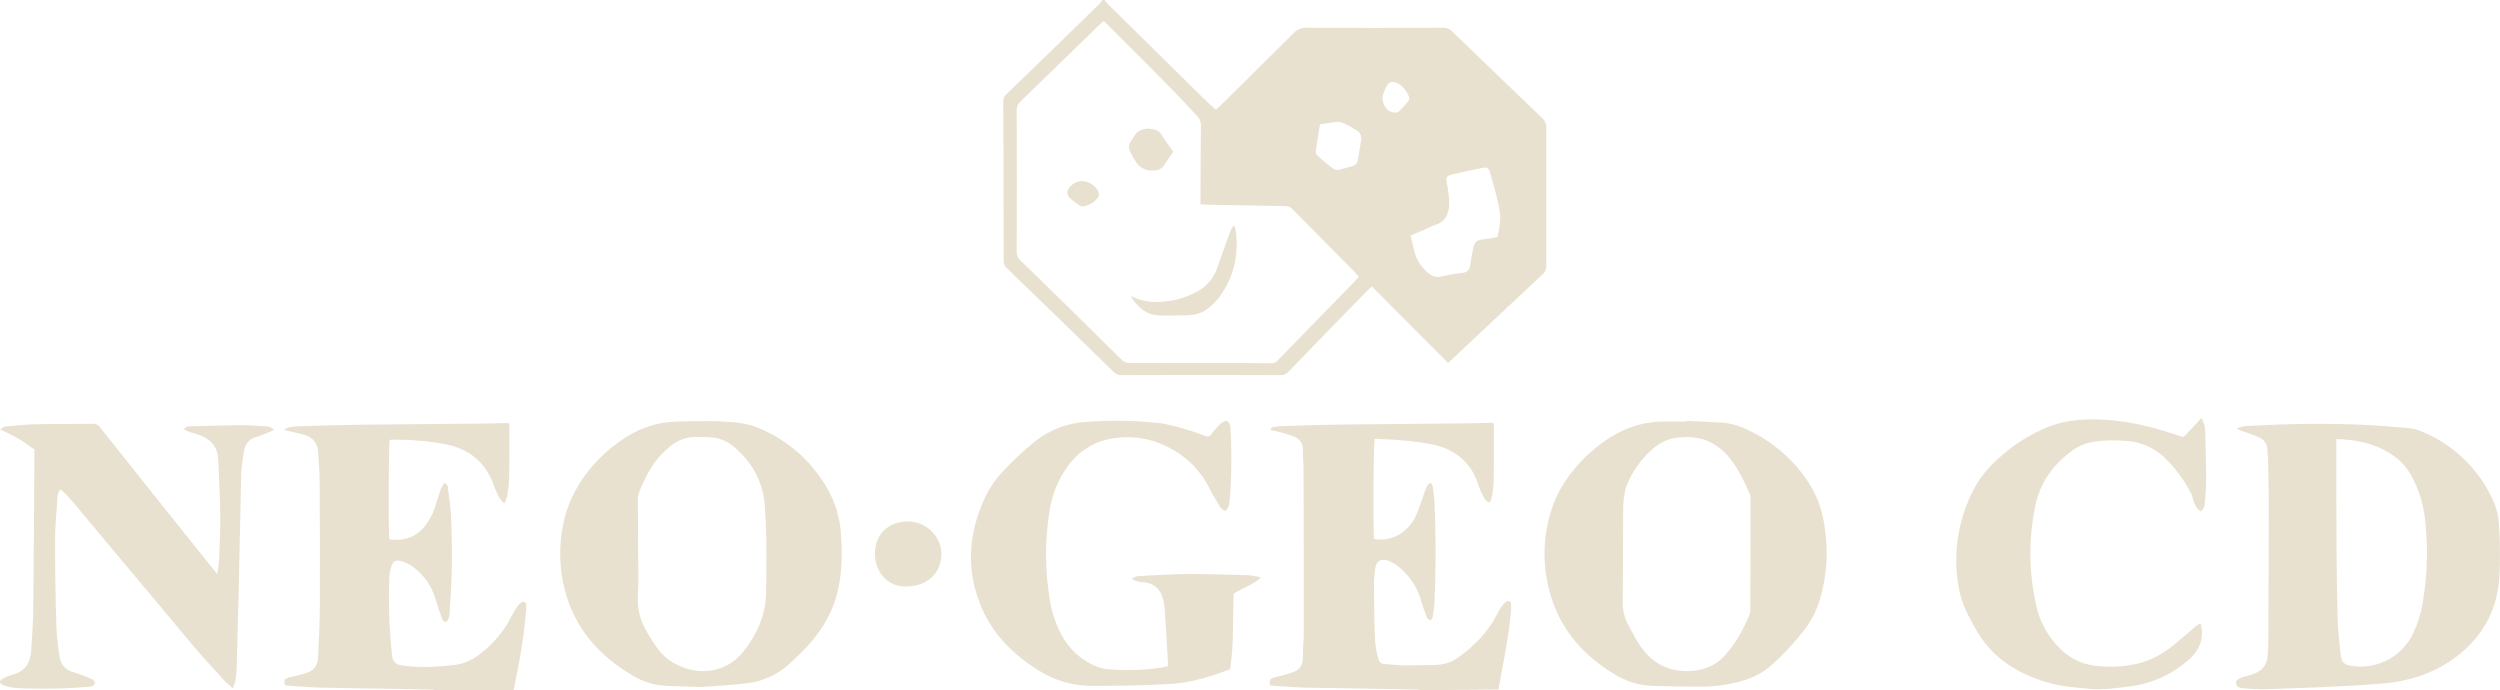 <?xml version="1.0" encoding="UTF-8" standalone="no"?>
<!-- Generator: Adobe Illustrator 26.0.3, SVG Export Plug-In . SVG Version: 6.00 Build 0)  -->

<svg
   version="1.1"
   id="Warstwa_1"
   x="0px"
   y="0px"
   viewBox="0 0 1098.962 303.4"
   xml:space="preserve"
   sodipodi:docname="neogeocd.svg"
   width="1098.962"
   height="303.4"
   inkscape:version="1.1.2 (b8e25be833, 2022-02-05)"
   xmlns:inkscape="http://www.inkscape.org/namespaces/inkscape"
   xmlns:sodipodi="http://sodipodi.sourceforge.net/DTD/sodipodi-0.dtd"
   xmlns="http://www.w3.org/2000/svg"
   xmlns:svg="http://www.w3.org/2000/svg"><defs
   id="defs33" /><sodipodi:namedview
   id="namedview31"
   pagecolor="#ffffff"
   bordercolor="#666666"
   borderopacity="1.0"
   inkscape:pageshadow="2"
   inkscape:pageopacity="0.0"
   inkscape:pagecheckerboard="0"
   showgrid="false"
   inkscape:zoom="0.96286854"
   inkscape:cx="548.88074"
   inkscape:cy="151.63025"
   inkscape:window-width="2560"
   inkscape:window-height="1387"
   inkscape:window-x="-8"
   inkscape:window-y="-8"
   inkscape:window-maximized="1"
   inkscape:current-layer="Warstwa_1" />
<style
   type="text/css"
   id="style2">
	.st0{fill:#E9E1D0;}
</style>
<path
   class="st0"
   d="m 485.515,0 c 0.5,0.6 0.8,1.1 1.3,1.6 13.8,13.6 27.7,27.3 41.5,40.9 1.9,1.9 3.9,3.7 6.1,5.7 0.9,-0.8 1.6,-1.3 2.3,-2 10.6,-10.5 21.3,-21 31.9,-31.6 1.4,-1.6 3.5,-2.4 5.6,-2.4 20,0.1 40,0.1 60,0 1.6,-0.1 3.1,0.5 4.2,1.7 13.2,12.7 26.4,25.4 39.6,38.1 1.1,1 1.8,2.5 1.7,4 0,20.2 0,40.5 0,60.7 0.1,1.3 -0.4,2.7 -1.3,3.6 -13.6,12.7 -27.1,25.4 -40.6,38.1 -0.3,0.3 -0.7,0.6 -1.3,1.1 l -33.5,-33.6 c -0.7,0.7 -1.3,1.2 -1.9,1.8 -11.6,11.8 -23.1,23.7 -34.6,35.6 -0.9,1.1 -2.3,1.7 -3.7,1.6 -23.2,-0.1 -46.4,-0.1 -69.6,0 -1.4,0.1 -2.8,-0.5 -3.8,-1.5 -15.5,-15.2 -31.1,-30.4 -46.8,-45.5 -1,-0.9 -1.5,-2.2 -1.4,-3.6 0,-9.5 -0.1,-19 -0.1,-28.6 0,-13.7 0,-27.4 -0.1,-41 -0.1,-1.3 0.5,-2.5 1.4,-3.3 13.8,-13.3 27.6,-26.7 41.3,-40.1 0.3,-0.4 0.6,-0.8 0.9,-1.3 z m 111.8,121.6 c -0.8,-0.9 -1.5,-1.7 -2.3,-2.5 -9,-9.1 -18,-18.2 -27,-27.3 -0.8,-0.8 -1.9,-1.2 -3,-1.2 -11.3,-0.2 -22.5,-0.4 -33.8,-0.6 -1.1,0 -2.2,-0.1 -3.5,-0.2 0,-1.1 0,-2 0,-2.8 0,-10.6 0.1,-21.3 0.2,-31.9 0,-1.5 -0.5,-2.9 -1.6,-4 -13,-14.2 -26.8,-27.5 -40.3,-41.1 -0.3,-0.2 -0.6,-0.5 -0.9,-0.7 -0.5,0.4 -0.8,0.7 -1.2,1 -11.7,11.4 -23.5,22.8 -35.3,34.3 -1.1,1 -1.8,2.5 -1.7,4 0.1,20.6 0.1,41.1 0,61.7 -0.1,1.7 0.6,3.3 1.9,4.4 14.8,14.4 29.5,28.8 44.1,43.3 1,1.1 2.5,1.7 4,1.6 15.4,0 30.9,0 46.3,0 5.1,0 10.2,0 15.4,0.1 1,0.1 2.1,-0.3 2.8,-1 11.4,-11.8 22.9,-23.5 34.3,-35.2 0.6,-0.7 1.1,-1.3 1.6,-1.9 z m 22.8,-18.1 c 0.6,2.6 1.1,5 1.7,7.4 1,3.5 3,6.6 5.8,8.9 1.8,1.5 3.5,2.4 6.1,1.7 3.1,-0.7 6.3,-1.2 9.4,-1.6 1.6,-0.1 3,-1.4 3.1,-3 0.3,-2.3 0.8,-4.6 1.2,-6.8 0.8,-4.1 1.1,-4.4 5.4,-5 1,-0.1 2.1,-0.3 3.1,-0.4 0.9,-0.2 1.7,-0.4 2.4,-0.6 1.5,-7.3 1.6,-9 0.2,-14.9 -0.4,-1.7 -0.7,-3.4 -1.2,-5.1 -0.8,-2.9 -1.5,-5.7 -2.4,-8.5 -0.7,-2 -1.2,-2.2 -3.2,-1.8 -4.2,0.8 -8.5,1.7 -12.6,2.7 -3.5,0.8 -3.7,1.2 -3,4.6 0.2,0.7 0.3,1.4 0.4,2.1 0.2,1.9 0.5,3.8 0.5,5.7 0.1,4.9 -1.5,8.8 -6.7,10.2 -0.9,0.3 -1.8,0.7 -2.6,1.2 z m -39.9,-48.9 c -0.6,4.2 -1.3,8.1 -1.8,11.9 -0.1,0.6 0.1,1.2 0.5,1.7 2.2,2 4.4,3.9 6.8,5.7 0.7,0.6 1.7,0.9 2.6,0.8 2.2,-0.5 4.3,-1.1 6.5,-1.8 1,-0.3 1.8,-1.1 2,-2.2 0.5,-3 1.1,-6 1.5,-9 0.4,-1.8 -0.5,-3.6 -2.1,-4.5 -1.8,-1.1 -3.7,-2.2 -5.7,-3.1 -0.9,-0.4 -2,-0.6 -3,-0.5 -2.4,0.3 -4.7,0.7 -7.3,1 z m 27.5,-12.1 c 0,4.2 2.2,6.8 5.4,7 0.6,0.1 1.3,-0.1 1.8,-0.5 1.5,-1.4 2.9,-3 4.2,-4.6 0.4,-0.5 0.5,-1.2 0.3,-1.8 -1.2,-2.8 -2.9,-5.2 -5.8,-6.3 -1.7,-0.6 -3.1,-0.3 -3.9,1.3 -0.9,1.6 -1.5,3.2 -2,4.9 z"
   id="path4"
   style="fill:#e9e1d0;fill-opacity:1" />
<path
   class="st0"
   d="m 625.215,303.4 c -0.8,-0.1 -1.6,-0.2 -2.4,-0.3 -16,-0.3 -32,-0.5 -48,-0.8 -5.2,-0.1 -10.4,-0.6 -15.6,-0.9 -0.3,0 -0.6,-0.1 -0.9,-0.2 -0.5,-2.1 -0.2,-2.8 1.8,-3.4 1.5,-0.4 3,-0.7 4.4,-1.1 1.1,-0.3 2.1,-0.6 3.2,-1 3.4,-0.9 5,-3.1 5,-6.6 0,-4 0.4,-8 0.4,-12 0,-23.3 0,-46.7 -0.1,-70.1 0,-3 -0.3,-6.1 -0.3,-9.1 0.2,-2.6 -1.3,-5 -3.7,-5.9 -2.5,-1 -5.1,-1.8 -7.7,-2.4 -0.9,-0.3 -1.8,-0.4 -2.8,-0.6 0.1,-1.1 0.8,-1.2 1.5,-1.3 1.3,-0.2 2.7,-0.4 4,-0.4 9.1,-0.3 18.2,-0.6 27.3,-0.7 17.6,-0.2 35.2,-0.3 52.8,-0.5 3.1,0 6.2,-0.1 9.4,-0.2 h 3 c 0.1,0.6 0.2,1.2 0.2,1.8 0,7.4 0,14.7 -0.1,22.1 0,2.4 -0.2,4.8 -0.5,7.2 -0.3,1.3 -0.6,2.6 -1.1,3.9 -1.2,-0.2 -2.2,-1.1 -2.7,-2.2 -0.9,-1.5 -1.6,-3.1 -2.2,-4.8 -3,-10.2 -10,-16.2 -20.1,-18.5 -5,-0.9 -10,-1.6 -15,-1.9 -3.6,-0.4 -7.2,-0.4 -10.7,-0.6 -0.6,1.8 -0.8,39.4 -0.3,44 4.1,0.8 8.3,-0.1 11.8,-2.4 2.9,-2 5.3,-4.8 6.7,-8 1.2,-2.6 2,-5.4 3,-8.1 0.6,-1.7 1.2,-3.5 2,-5.1 0.2,-0.5 1,-0.7 1.4,-1.1 0.3,0.5 0.8,1 0.9,1.5 0.3,2.6 0.7,5.2 0.8,7.9 0.6,14.1 0.6,28.1 0,42.2 -0.1,2.5 -0.4,4.9 -0.8,7.4 -0.1,0.5 -0.6,1 -0.9,1.5 -0.6,-0.4 -1.4,-0.6 -1.6,-1.1 -0.9,-2.2 -1.7,-4.5 -2.4,-6.8 -1.6,-6.3 -5.2,-11.8 -10.3,-15.8 -1.3,-1 -2.8,-1.9 -4.3,-2.5 -3.2,-1.2 -5.4,0.1 -5.8,3.5 -0.4,2.9 -0.6,5.7 -0.5,8.6 0,7.8 0.1,15.7 0.5,23.5 0.2,2.5 0.7,5 1.4,7.5 0.2,1.3 1.4,2.3 2.7,2.3 2.8,0.2 5.6,0.5 8.4,0.6 4.6,0 9.3,-0.1 13.9,-0.2 3.9,-0.1 7.6,-1.3 10.7,-3.7 6.8,-5 12.6,-10.9 16.4,-18.5 0.7,-1.4 1.6,-2.8 2.5,-4.1 0.4,-0.6 0.9,-1.1 1.6,-1.5 0.5,-0.5 1.3,-0.4 1.8,0.1 0.2,0.2 0.3,0.5 0.3,0.9 0.1,1.1 0.1,2.2 0,3.3 -1,10.9 -3.2,21.7 -5.2,32.4 -0.1,0.6 -0.2,1.3 -0.2,1.9 z"
   id="path6"
   style="fill:#e9e1d0;fill-opacity:1" />
<path
   class="st0"
   d="m 192.215,303.4 c -0.8,-0.1 -1.6,-0.2 -2.4,-0.3 -16,-0.3 -32,-0.5 -48,-0.8 -5.2,-0.1 -10.4,-0.6 -15.6,-0.9 -0.3,0 -0.6,-0.1 -0.9,-0.2 -0.6,-2.1 -0.4,-2.6 1.2,-3.2 1,-0.4 2.2,-0.5 3.2,-0.8 1.8,-0.5 3.6,-0.9 5.3,-1.5 2.9,-0.9 4.8,-3.6 4.8,-6.5 0.3,-7.8 0.8,-15.5 0.8,-23.2 0.1,-18 0,-36 -0.1,-54 0,-4.5 -0.4,-9.1 -0.7,-13.6 -0.1,-3.3 -2.4,-6.2 -5.6,-7.1 -1.9,-0.7 -4,-1 -6,-1.5 -0.9,-0.2 -1.8,-0.4 -3.4,-0.8 0.6,-0.5 1.3,-0.8 2,-1.1 1.3,-0.3 2.7,-0.4 4.1,-0.5 9.2,-0.3 18.4,-0.6 27.6,-0.7 17.6,-0.2 35.2,-0.3 52.8,-0.5 3.1,0 6.2,-0.1 9.4,-0.2 h 3 c 0.1,0.8 0.2,1.3 0.2,1.8 0,7.4 0,14.9 -0.1,22.3 -0.1,2.7 -0.4,5.4 -0.9,8.1 -0.3,1.1 -0.7,2.1 -1.2,3.1 -0.8,-0.7 -1.5,-1.5 -2.1,-2.3 -0.9,-1.6 -1.6,-3.3 -2.3,-5 -3.6,-10.7 -11.1,-16.8 -21.9,-18.8 -7.7,-1.4 -15.6,-2 -23.4,-1.9 -0.2,0 -0.4,0.1 -0.7,0.1 -0.5,1.7 -0.6,40.4 -0.2,43.7 5.9,0.8 11,-0.6 15.1,-5.1 2.5,-3 4.3,-6.5 5.4,-10.3 0.7,-2.3 1.4,-4.6 2.2,-6.8 0.4,-0.9 0.9,-1.8 1.5,-2.6 1,0.3 1.7,1.3 1.6,2.4 0.5,3.8 1.1,7.6 1.3,11.4 0.7,13.9 0.6,27.8 -0.5,41.7 -0.1,1.9 0,4 -1.5,5.6 -1.5,0 -1.8,-1.1 -2.1,-2 -1,-2.7 -1.9,-5.4 -2.7,-8.2 -1.7,-5.7 -5.3,-10.7 -10.1,-14.2 -1.6,-1.1 -3.3,-1.9 -5.2,-2.4 -2.2,-0.6 -3.3,0.1 -4,2.3 -0.6,1.6 -0.9,3.2 -1,4.9 -0.4,11.4 0,22.9 1.2,34.2 0.3,2.7 1.7,4.2 4.2,4.5 3.5,0.5 7,0.7 10.5,0.7 4.3,-0.1 8.6,-0.4 12.9,-0.9 4,-0.5 7.8,-2.2 10.9,-4.7 5.9,-4.4 10.8,-10.2 14.1,-16.8 0.8,-1.5 1.6,-2.9 2.6,-4.3 0.4,-0.7 1,-1.2 1.7,-1.7 0.6,-0.5 1.4,-0.4 1.8,0.2 0.2,0.2 0.3,0.5 0.3,0.8 0.1,1.1 0.1,2.2 -0.1,3.3 -1,11.1 -2.8,22 -5.2,32.9 -0.1,0.5 -0.2,0.9 -0.2,1.4 z"
   id="path8"
   style="fill:#e9e1d0;fill-opacity:1" />
<path
   class="st0"
   d="m 983.715,188.1 c 1.6,-0.6 3.3,-0.9 5.1,-0.9 16.4,-0.9 32.8,-1.2 49.2,-0.5 7,0.3 13.9,0.9 20.8,1.5 2,0.2 3.9,0.7 5.8,1.5 13.6,5.6 24.7,16.1 30.9,29.4 1.8,3.6 2.8,7.5 3,11.5 0.5,7.6 0.6,15.2 0.2,22.8 -1,15.8 -8.2,28 -21.2,36.9 -9.1,6.2 -19.4,9.3 -30.4,10.2 -17.4,1.4 -34.8,1.9 -52.2,2.5 -3,0 -6.1,-0.2 -9.1,-0.5 -0.5,0 -0.9,-0.1 -1.4,-0.3 -1.1,-0.3 -1.7,-1.4 -1.4,-2.5 0.1,-0.5 0.4,-0.9 0.8,-1.1 0.7,-0.5 1.4,-0.8 2.2,-1 1.7,-0.5 3.4,-0.8 5,-1.5 3.3,-1.3 5.4,-3.7 5.7,-7.3 0.2,-2 0.4,-4 0.4,-6 0.1,-21 0.2,-41.9 0.2,-62.9 0,-6 -0.2,-12 -0.3,-18 0,-1.4 -0.3,-2.7 -0.3,-4.1 0,-2.4 -1.4,-4.6 -3.6,-5.5 -2.4,-1.1 -4.9,-1.9 -7.4,-2.8 -0.8,-0.3 -1.5,-0.6 -2.3,-0.9 z m 43.3,4.9 c 0,1.2 0,2.2 0,3.1 0,15.7 0,31.3 0.1,47 0.1,9.8 0.2,19.5 0.5,29.2 0.2,5.2 0.7,10.4 1.3,15.5 0.5,3.7 1.7,4.5 5.3,5 11.2,1.5 22,-4.4 26.7,-14.7 1.9,-4.1 3.3,-8.3 4,-12.8 2,-11.5 2.5,-23.3 1.3,-34.9 -0.4,-5.6 -1.7,-11.1 -3.8,-16.3 -2,-4.8 -4.5,-9.2 -8.6,-12.5 -7.7,-6.2 -16.8,-8.3 -26.8,-8.6 z"
   id="path10"
   style="fill:#e9e1d0;fill-opacity:1" />
<path
   class="st0"
   d="m 308.415,302 c -5.7,-0.2 -10.5,-0.3 -15.3,-0.5 -5.2,-0.2 -10.3,-1.7 -14.8,-4.4 -14.9,-8.7 -25.8,-20.9 -30.1,-38 -2.7,-10.8 -2.6,-22.2 0.4,-33 1.1,-3.7 2.5,-7.2 4.4,-10.6 5.3,-9.6 13.1,-17.7 22.5,-23.5 6.7,-4.3 14.5,-6.6 22.5,-6.7 8.6,-0.2 17.3,-0.5 25.9,0.5 2.9,0.3 5.7,0.9 8.4,1.9 14.5,5.6 26.3,16.4 33.1,30.4 2.6,5.5 4,11.4 4.3,17.4 0.6,8.6 0.4,17.3 -1.8,25.7 -2.6,9.8 -8,17.9 -15,25 -2,2 -4,3.9 -6.1,5.8 -5.3,4.8 -11.9,7.7 -19,8.4 -6.7,0.8 -13.5,1.1 -19.4,1.6 z m -27.9,-58.4 c 0,5.9 0.3,11.9 -0.1,17.7 -0.4,5.7 0.9,11.3 3.8,16.2 1.8,3.3 3.9,6.4 6.2,9.3 7.9,9 25.9,13 36.6,-0.7 5.8,-7.4 9.4,-15.4 9.7,-25 0.3,-12.9 0.4,-25.7 -0.5,-38.6 -0.7,-10.4 -5.3,-18.8 -13,-25.6 -2.6,-2.4 -5.9,-4 -9.4,-4.5 -2.9,-0.3 -5.7,-0.4 -8.6,-0.3 -4.5,0.1 -8.3,2 -11.7,5 -3.8,3.3 -6.9,7.4 -9.2,11.9 -1.1,2.2 -2.2,4.4 -3.1,6.7 -0.5,1.2 -0.8,2.4 -0.8,3.7 0,8.2 0.1,16.2 0.1,24.2 z"
   id="path12"
   style="fill:#e9e1d0;fill-opacity:1" />
<path
   class="st0"
   d="m 741.515,185 c 5.2,0.2 10.4,0.5 15.6,0.8 3.8,0.3 7.6,1.4 11,3.1 11.3,5.2 20.8,13.5 27.4,24 3.6,5.8 5.8,12.3 6.6,19.1 1.7,10.6 0.9,21.5 -2.2,31.8 -1.4,4.5 -3.5,8.8 -6.4,12.6 -4.2,5.5 -8.8,10.6 -13.9,15.2 -5.1,4.9 -11.3,7.4 -18.1,8.8 -3.9,0.8 -7.9,1.3 -11.9,1.4 -7.8,0.1 -15.5,-0.1 -23.3,-0.3 -5.9,-0.2 -11.6,-2 -16.6,-5.1 -15,-9 -25.3,-21.6 -29.2,-39 -2.7,-11.9 -1.9,-24.2 2.3,-35.7 1.3,-3.4 3,-6.7 5,-9.8 4.4,-6.6 9.9,-12.4 16.3,-17.1 8.1,-6 17.1,-9.5 27.4,-9.5 h 9.8 z m 28,58.8 c 0,-8 0,-16 0,-24 0.1,-0.9 0,-1.8 -0.3,-2.6 -2.6,-5.9 -5.3,-11.6 -9.5,-16.6 -5.7,-6.6 -12.8,-9.2 -21.4,-8.3 -3.7,0.2 -7.3,1.6 -10.3,3.8 -5.2,4.1 -9.4,9.4 -12.2,15.5 -2.1,4.5 -2.3,9.3 -2.3,14.1 -0.1,12.7 0,25.4 -0.2,38.1 -0.2,3.9 0.7,7.8 2.6,11.2 2.1,3.8 3.9,7.7 6.7,11 4,5.2 10,8.5 16.6,8.9 7.9,0.6 14.7,-1.5 19.9,-7.8 2.8,-3.3 5.2,-6.9 7.1,-10.8 0.8,-1.6 1.5,-3.2 2.3,-4.8 0.7,-1.3 1,-2.7 0.9,-4.1 0,-7.8 0.1,-15.7 0.1,-23.6 z"
   id="path14"
   style="fill:#e9e1d0;fill-opacity:1" />
<path
   class="st0"
   d="m 538.715,224.6 c -1.2,-0.3 -2.2,-1.2 -2.7,-2.3 -1.5,-2.5 -3.1,-5.1 -4.4,-7.7 -3.4,-6.9 -8.8,-12.7 -15.5,-16.6 -8.5,-5 -17.6,-6.9 -27.4,-5.2 -7.5,1.2 -14.2,5.3 -18.8,11.4 -4.7,6.2 -7.7,13.6 -8.7,21.3 -2,12.9 -1.8,26.1 0.4,38.9 0.8,5 2.5,9.8 4.8,14.3 3.3,6.4 8.7,11.4 15.4,14.2 1.4,0.6 2.9,1 4.4,1.2 7.8,0.7 15.7,0.6 23.4,-0.5 1.2,-0.1 2.3,-0.5 3.7,-0.7 0.1,-0.6 0.1,-1.3 0.1,-1.9 -0.4,-7.6 -0.9,-15.2 -1.4,-22.8 -0.1,-1.7 -0.3,-3.4 -0.8,-5 -1.2,-4.6 -4.2,-6.9 -8.9,-7.3 -0.9,0 -1.8,-0.2 -2.6,-0.4 -0.8,-0.3 -1.5,-0.6 -2.2,-1 1,-0.9 2.3,-1.4 3.6,-1.3 6.9,-0.3 13.7,-0.8 20.6,-0.9 8.2,0 16.3,0.2 24.5,0.5 2.8,-0.1 5.5,0.3 8.1,1.1 -3.7,3.2 -8.1,4.7 -12,7 -0.5,11.1 0.2,22.2 -1.6,33.3 -8.3,3.1 -16.7,5.8 -25.5,6.4 -11.9,0.7 -23.8,0.9 -35.7,0.9 -8.3,-0.1 -16.4,-2.5 -23.3,-7 -11.5,-7.2 -20.6,-16.6 -25.5,-29.3 -6.1,-15.6 -4.8,-31 2.1,-46.1 1.9,-4.2 4.5,-8.1 7.7,-11.5 4.5,-4.9 9.3,-9.4 14.5,-13.6 6.3,-5 14,-8 22,-8.5 11.2,-0.9 22.4,-0.7 33.5,0.6 3.6,0.6 7.2,1.5 10.7,2.6 2.9,0.8 5.8,1.9 8.6,2.9 1,0.5 2.1,0.2 2.7,-0.8 1,-1.3 2,-2.5 3.1,-3.6 0.6,-0.7 1.3,-1.2 2,-1.7 1.4,-0.9 2.4,-0.5 3,1.1 0.2,0.5 0.3,1.1 0.3,1.6 0.6,10.8 0.5,21.6 -0.4,32.4 -0.2,1.6 -0.7,3 -1.8,4 z"
   id="path16"
   style="fill:#e9e1d0;fill-opacity:1" />
<path
   class="st0"
   d="m 102.415,302.6 c -1.3,-1.2 -2.3,-1.9 -3.1,-2.7 -4.7,-5.2 -9.6,-10.3 -14.1,-15.7 -17.3,-20.6 -34.6,-41.3 -51.9,-62 -1.5,-1.8 -3.1,-3.6 -4.8,-5.4 -0.6,-0.6 -1.3,-1.2 -2,-1.7 -0.9,1.2 -1.3,2.7 -1.3,4.3 -0.4,6.1 -1,12.3 -1,18.4 0,12.8 0.2,25.6 0.6,38.4 0.2,4.1 0.7,8.3 1.4,12.4 0.3,3.4 2.8,6.2 6.1,6.9 2.4,0.7 4.8,1.6 7.2,2.7 1,0.4 2.4,0.9 2.1,2.2 -0.3,1.3 -1.7,1.4 -2.7,1.5 -10.8,0.9 -21.6,1.1 -32.4,0.5 -1.7,-0.2 -3.5,-0.6 -5.1,-1.2 -1.8,-0.7 -1.9,-2 -0.2,-2.9 1.3,-0.7 2.7,-1.3 4.2,-1.7 5.6,-1.4 8,-5.2 8.3,-10.7 0.4,-6 0.8,-12 0.9,-18 0.2,-22.5 0.4,-45 0.5,-67.4 0,-1 0,-1.9 0,-2.9 -2.5,-1.7 -4.7,-3.5 -7.2,-4.9 -2.5,-1.4 -5,-2.6 -7.7,-3.9 0.8,-0.9 1.9,-1.5 3.2,-1.4 4.1,-0.4 8.1,-0.8 12.2,-0.9 8.4,-0.2 16.8,-0.1 25.2,-0.2 1.3,-0.1 2.5,0.5 3.2,1.6 16.4,20.7 32.9,41.3 49.4,61.9 0.6,0.7 1.2,1.4 2.1,2.6 0.3,-2.5 0.7,-4.4 0.8,-6.4 0.2,-6.6 0.6,-13.3 0.5,-19.9 -0.1,-8.1 -0.6,-16.1 -0.9,-24.2 -0.2,-5 -2.8,-8.4 -7.3,-10.3 -1.7,-0.7 -3.5,-1.1 -5.2,-1.7 -0.9,-0.3 -1.7,-0.7 -2.6,-1.1 0.8,-1.4 1.9,-1.3 2.8,-1.4 7.4,-0.2 14.7,-0.4 22.1,-0.5 3.6,0 7.2,0.3 10.8,0.5 1.5,-0.1 2.9,0.5 4,1.5 -1,0.5 -1.7,0.9 -2.5,1.2 -1.8,0.7 -3.6,1.4 -5.4,2 -2.8,0.7 -4.9,3.1 -5.3,5.9 -0.7,3.5 -1.1,7.1 -1.3,10.7 -0.4,17.2 -0.7,34.4 -1.1,51.6 -0.3,11.3 -0.6,22.5 -0.9,33.8 -0.1,1.7 -0.2,3.3 -0.5,5 -0.4,1.1 -0.8,2.3 -1.1,3.5 z"
   id="path18"
   style="fill:#e9e1d0;fill-opacity:1" />
<path
   class="st0"
   d="m 967.215,273.9 c 1.1,3.1 1,6.4 -0.2,9.5 -1.2,2.9 -3.2,5.4 -5.7,7.3 -7.4,6.3 -16.6,10.2 -26.3,11.2 -2.7,0.3 -5.4,0.7 -8.1,0.9 -2.5,0.2 -4.9,0.3 -7.4,0.1 -5.9,-0.6 -11.8,-0.9 -17.6,-2.4 -5.2,-1.3 -10.2,-3.2 -14.9,-5.8 -7.6,-4 -13.9,-10.1 -18.2,-17.6 -3.2,-5.6 -6.4,-11.4 -7.6,-17.8 -3,-15 -0.7,-30.5 6.3,-44 3.1,-6.1 7.6,-11 12.8,-15.4 5.9,-5.1 12.6,-9.2 19.7,-12.1 8.5,-3.5 17.4,-3.8 26.4,-3.2 10.5,0.7 20.6,3.3 30.6,6.7 0.8,0.3 1.5,0.5 2.3,0.7 0.2,0 0.4,0 0.7,0 l 7.7,-8.2 c 0.9,1.5 1.5,3.1 1.6,4.9 0.2,7.3 0.5,14.5 0.5,21.8 0,3.5 -0.3,7 -0.6,10.5 -0.1,1.4 -0.3,2.9 -2,3.8 -1.6,-1.4 -2.7,-3.2 -3.2,-5.3 -0.2,-0.9 -0.4,-1.7 -0.8,-2.5 -3.1,-6.1 -7.3,-11.7 -12.3,-16.4 -4.6,-4.1 -10.4,-6.5 -16.5,-6.8 -4.7,-0.4 -9.4,-0.3 -14.1,0.4 -3.7,0.6 -7.3,2.1 -10.2,4.5 -8.1,6.1 -13.5,14 -15.5,24 -2.9,14.2 -2.8,28.9 0.4,43.1 1.6,7.7 5.5,14.6 11.3,20 4.1,3.9 9.4,6.3 15,6.9 6.1,0.7 12.3,0.4 18.4,-1 6.8,-1.6 12.5,-5.2 17.7,-9.7 2.3,-2 4.6,-4 6.9,-5.9 0.8,-0.7 1.7,-1.3 2.9,-2.2 z"
   id="path20"
   style="fill:#e9e1d0;fill-opacity:1" />
<path
   class="st0"
   d="m 398.415,257.8 c -6.9,0.4 -13.7,-5.1 -13.8,-14.3 -0.1,-8.4 5.7,-14.2 14.3,-14.3 8,-0.1 14.8,6.4 14.9,14.2 0.1,8.4 -6.1,14.3 -15.4,14.4 z"
   id="path22"
   style="fill:#e9e1d0;fill-opacity:1" />
<path
   class="st0"
   d="m 497.015,130.2 c 0.4,0.1 0.7,0.2 1.1,0.4 4.4,2 9.3,2.6 14.1,1.9 5.2,-0.5 10.2,-2.1 14.7,-4.7 3.6,-2.1 6.4,-5.4 7.9,-9.3 1.2,-3.3 2.3,-6.6 3.5,-9.9 0.9,-2.4 1.7,-4.8 2.6,-7.2 0.4,-0.7 0.8,-1.5 1.2,-2.1 l 0.6,0.1 c 0.3,0.9 0.5,1.8 0.6,2.7 1.2,10.6 -1.1,20.3 -7.6,28.9 -1.5,1.8 -3.1,3.4 -5,4.8 -2.7,2.1 -5.9,2.7 -9.2,2.8 -3.8,0.1 -7.5,0.1 -11.3,0.1 -6,0 -10.1,-3.5 -13.2,-8.5 z"
   id="path24"
   style="fill:#e9e1d0;fill-opacity:1" />
<path
   class="st0"
   d="m 515.715,66.7 c -1.5,2.2 -2.9,4.2 -4.2,6.2 -0.9,1.2 -2.3,2 -3.8,2 -3.7,0.6 -7.3,-1.3 -8.9,-4.6 -0.1,-0.1 -0.2,-0.3 -0.3,-0.4 -3.3,-5.9 -2.9,-5.4 0.5,-10.7 2.1,-3.5 9.4,-3.4 11.4,-0.3 1.6,2.6 3.4,5.1 5.3,7.8 z"
   id="path26"
   style="fill:#e9e1d0;fill-opacity:1" />
<path
   class="st0"
   d="m 475.315,79.6 c 3.7,0 7,2.6 7.7,5.4 0.1,0.6 0,1.2 -0.3,1.8 -1.5,2 -3.7,3.3 -6.2,3.9 -0.7,0.1 -1.4,0 -2,-0.4 -1.5,-1 -3,-2.1 -4.3,-3.3 -1.4,-1.4 -1.3,-3 -0.1,-4.6 1.2,-1.6 3.1,-2.6 5.2,-2.8 z"
   id="path28"
   style="fill:#e9e1d0;fill-opacity:1" />
</svg>
